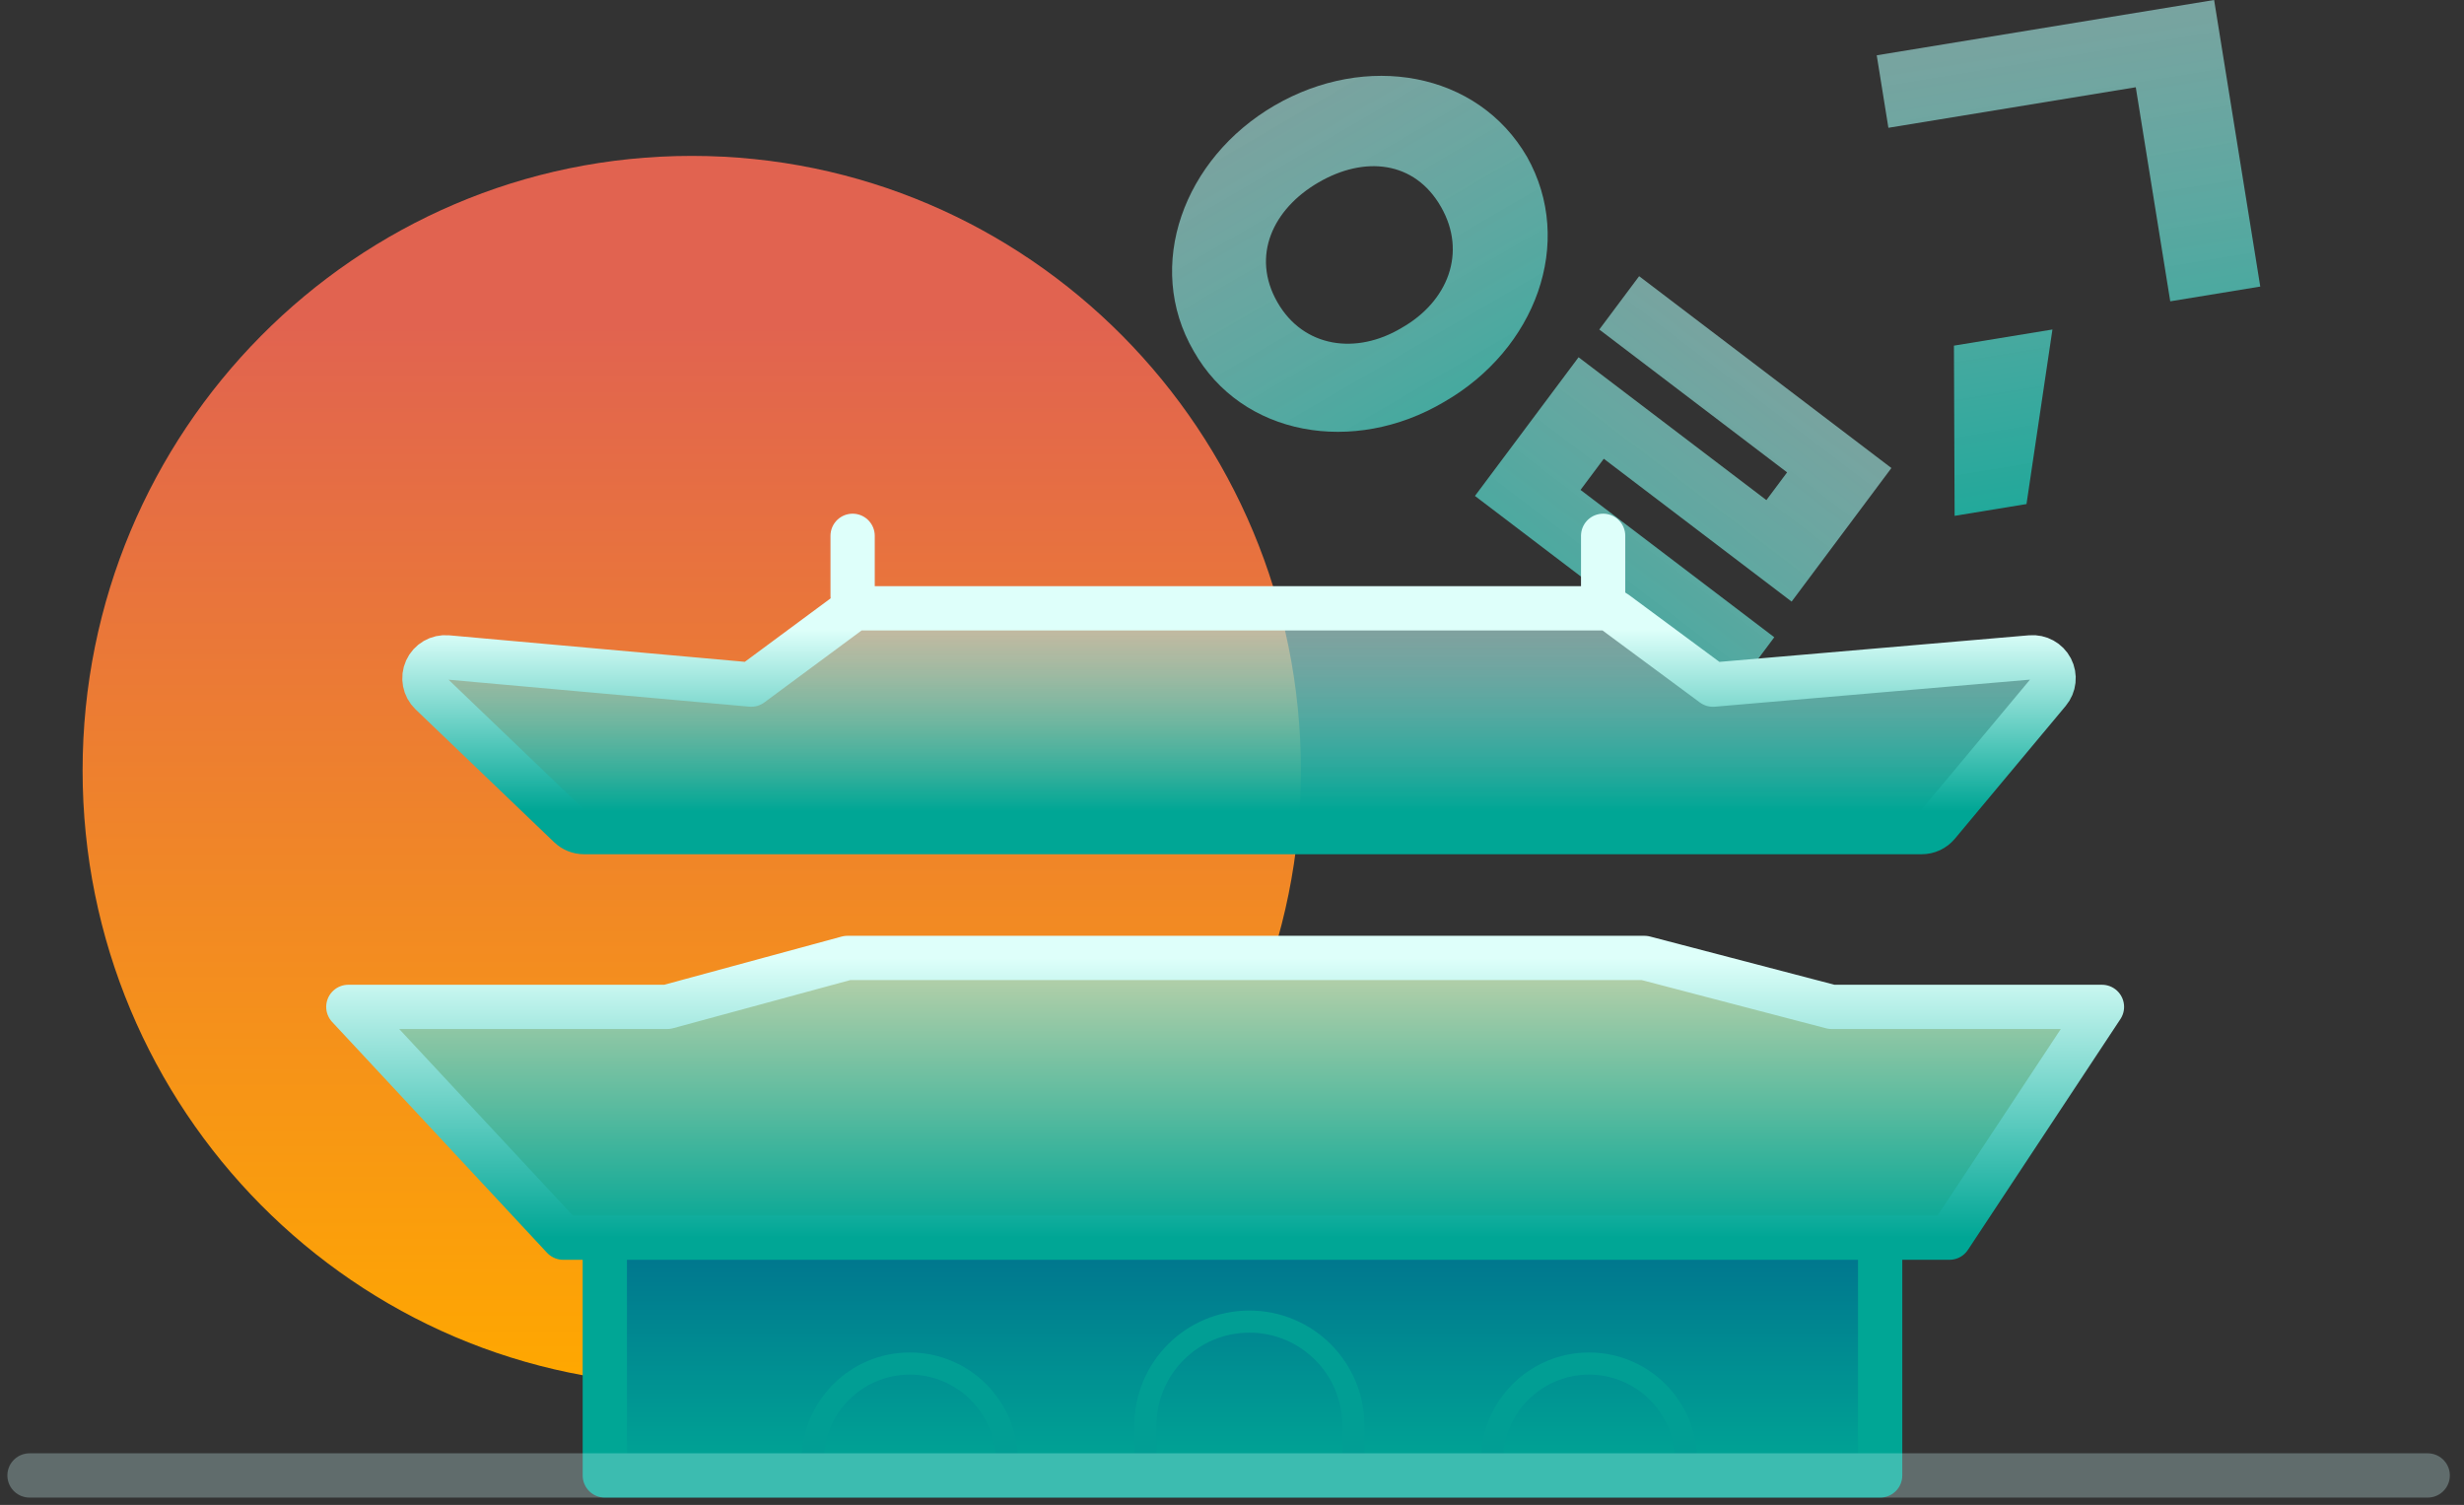 <svg width="167" height="102" viewBox="0 0 167 102" fill="none" xmlns="http://www.w3.org/2000/svg">
<rect x="0" y="0" width="167" height="102" fill="#333333" stroke="none"/>
<path d="M46.884 93.873C69.686 93.873 88.17 75.224 88.17 52.22C88.17 29.215 69.686 10.566 46.884 10.566C24.082 10.566 5.598 29.215 5.598 52.22C5.598 75.224 24.082 93.873 46.884 93.873Z" fill="url(#paint0_linear_2836_810)"/>
<path d="M86.37 7.158C92.573 3.545 100.128 4.834 103.494 10.627C106.762 16.427 104.091 23.672 97.866 27.247C91.76 30.855 84.168 29.588 80.899 23.788C77.534 17.995 80.243 10.728 86.37 7.158ZM89.353 12.37C86.27 14.165 84.782 17.347 86.576 20.482C88.348 23.578 91.931 24.059 94.992 22.225C98.134 20.445 99.439 17.118 97.666 14.022C95.873 10.887 92.473 10.552 89.353 12.37Z" fill="url(#paint1_linear_2836_810)"/>
<path d="M128.192 31.721L121.429 40.774L108.699 31.093L107.122 33.204L120.254 43.191L117.467 46.922L99.966 33.613L106.989 24.214L119.719 33.895L121.123 32.015L108.393 22.334L111.094 18.719L128.192 31.721Z" fill="url(#paint2_linear_2836_810)"/>
<path d="M150.064 0L153.192 19.422L147.091 20.422L144.754 5.913L127.988 8.661L127.197 3.748L150.064 0Z" fill="url(#paint3_linear_2836_810)"/>
<path d="M139.106 22.332L137.348 34.163L132.476 34.962L132.43 23.426L139.106 22.332Z" fill="url(#paint4_linear_2836_810)"/>
<path d="M58.373 41.23C58.069 41.23 57.772 41.328 57.527 41.509L50.915 46.401L30.314 44.554C29.712 44.5 29.142 44.832 28.892 45.381C28.642 45.931 28.767 46.579 29.203 46.997L38.598 56.002C38.863 56.255 39.215 56.397 39.582 56.397H130.248C130.67 56.397 131.07 56.21 131.34 55.886L138.856 46.881C139.224 46.44 139.29 45.822 139.026 45.313C138.76 44.804 138.214 44.504 137.643 44.553L116.099 46.403L109.484 41.509C109.24 41.328 108.943 41.23 108.639 41.23H58.373Z" fill="url(#paint5_linear_2836_810)" stroke="url(#paint6_linear_2836_810)" stroke-width="3" stroke-linejoin="round"/>
<path d="M57.787 36.316V40.378" stroke="#DEFFFA" stroke-width="3" stroke-linecap="round" stroke-linejoin="round"/>
<path d="M108.654 36.316V40.378" stroke="#DEFFFA" stroke-width="3" stroke-linecap="round" stroke-linejoin="round"/>
<path d="M126.49 82.938H40.991V100H126.49V82.938Z" fill="url(#paint7_linear_2836_810)"/>
<path d="M45.219 68.243H23.609L38.172 83.884H132.127L142.462 68.243H124.141L111.457 64.926H57.433L45.219 68.243Z" fill="url(#paint8_linear_2836_810)" stroke="url(#paint9_linear_2836_810)" stroke-width="3" stroke-linejoin="round"/>
<path d="M55.084 100.001V98.995C55.084 95.362 58.029 92.418 61.661 92.418C65.293 92.418 68.238 95.362 68.238 98.995V100.001" stroke="#019E94" stroke-width="1.5" stroke-linejoin="round"/>
<path d="M101.122 100.001V98.995C101.122 95.362 104.066 92.418 107.699 92.418C111.331 92.418 114.275 95.362 114.275 98.995V100.001" stroke="#019E94" stroke-width="1.5" stroke-linejoin="round"/>
<path d="M77.633 100.001V96.621C77.633 92.729 80.788 89.574 84.679 89.574C88.571 89.574 91.726 92.729 91.726 96.621V100.001" stroke="#019E94" stroke-width="1.5" stroke-linejoin="round"/>
<path d="M40.991 83.887V100.001H127.429V83.887" stroke="#00A695" stroke-width="3" stroke-linejoin="round"/>
<path d="M2 100H164.541" stroke="url(#paint10_linear_2836_810)" stroke-width="3" stroke-linecap="round"/>
<defs>
<linearGradient id="paint0_linear_2836_810" x1="46.884" y1="93.873" x2="46.884" y2="10.566" gradientUnits="userSpaceOnUse">
<stop stop-color="#FFA800"/>
<stop offset="0.864" stop-color="#E16350"/>
</linearGradient>
<linearGradient id="paint1_linear_2836_810" x1="84.62" y1="4.202" x2="107.946" y2="44.247" gradientUnits="userSpaceOnUse">
<stop stop-color="#ACDFDB" stop-opacity="0.64"/>
<stop offset="1" stop-color="#00A695"/>
</linearGradient>
<linearGradient id="paint2_linear_2836_810" x1="123.2" y1="21.091" x2="95.176" y2="57.943" gradientUnits="userSpaceOnUse">
<stop stop-color="#ACDFDB" stop-opacity="0.64"/>
<stop offset="1" stop-color="#00A695"/>
</linearGradient>
<linearGradient id="paint3_linear_2836_810" x1="137.801" y1="-3.144" x2="145.312" y2="42.681" gradientUnits="userSpaceOnUse">
<stop stop-color="#ACDFDB" stop-opacity="0.64"/>
<stop offset="1" stop-color="#00A695"/>
</linearGradient>
<linearGradient id="paint4_linear_2836_810" x1="130.607" y1="-2.979" x2="138.118" y2="42.846" gradientUnits="userSpaceOnUse">
<stop stop-color="#ACDFDB" stop-opacity="0.64"/>
<stop offset="1" stop-color="#00A695"/>
</linearGradient>
<linearGradient id="paint5_linear_2836_810" x1="83.975" y1="42.652" x2="83.975" y2="54.975" gradientUnits="userSpaceOnUse">
<stop stop-color="#ACDFDB" stop-opacity="0.64"/>
<stop offset="1" stop-color="#00A695"/>
</linearGradient>
<linearGradient id="paint6_linear_2836_810" x1="83.975" y1="42.652" x2="83.975" y2="54.975" gradientUnits="userSpaceOnUse">
<stop stop-color="#DEFFFA"/>
<stop offset="1" stop-color="#00A695"/>
</linearGradient>
<linearGradient id="paint7_linear_2836_810" x1="83.741" y1="82.938" x2="83.741" y2="100" gradientUnits="userSpaceOnUse">
<stop stop-color="#00708D"/>
<stop offset="1" stop-color="#00A695"/>
</linearGradient>
<linearGradient id="paint8_linear_2836_810" x1="83.035" y1="64.926" x2="83.035" y2="83.884" gradientUnits="userSpaceOnUse">
<stop stop-color="#BFD2AA"/>
<stop offset="1" stop-color="#01A695"/>
</linearGradient>
<linearGradient id="paint9_linear_2836_810" x1="83.035" y1="64.926" x2="83.035" y2="83.884" gradientUnits="userSpaceOnUse">
<stop stop-color="#DEFFFA"/>
<stop offset="1" stop-color="#00A695"/>
</linearGradient>
<linearGradient id="paint10_linear_2836_810" x1="nan" y1="nan" x2="nan" y2="nan" gradientUnits="userSpaceOnUse">
<stop stop-color="#C8F1EF" stop-opacity="0.3"/>
<stop offset="0.234" stop-color="#A5E0DA"/>
<stop offset="0.364" stop-color="#2FB7A9"/>
<stop offset="0.5" stop-color="#00A695"/>
<stop offset="0.624" stop-color="#2EB6A9"/>
<stop offset="0.775" stop-color="#ACE2DE"/>
<stop offset="1" stop-color="#C8F1EF" stop-opacity="0.3"/>
</linearGradient>
</defs>
</svg>
